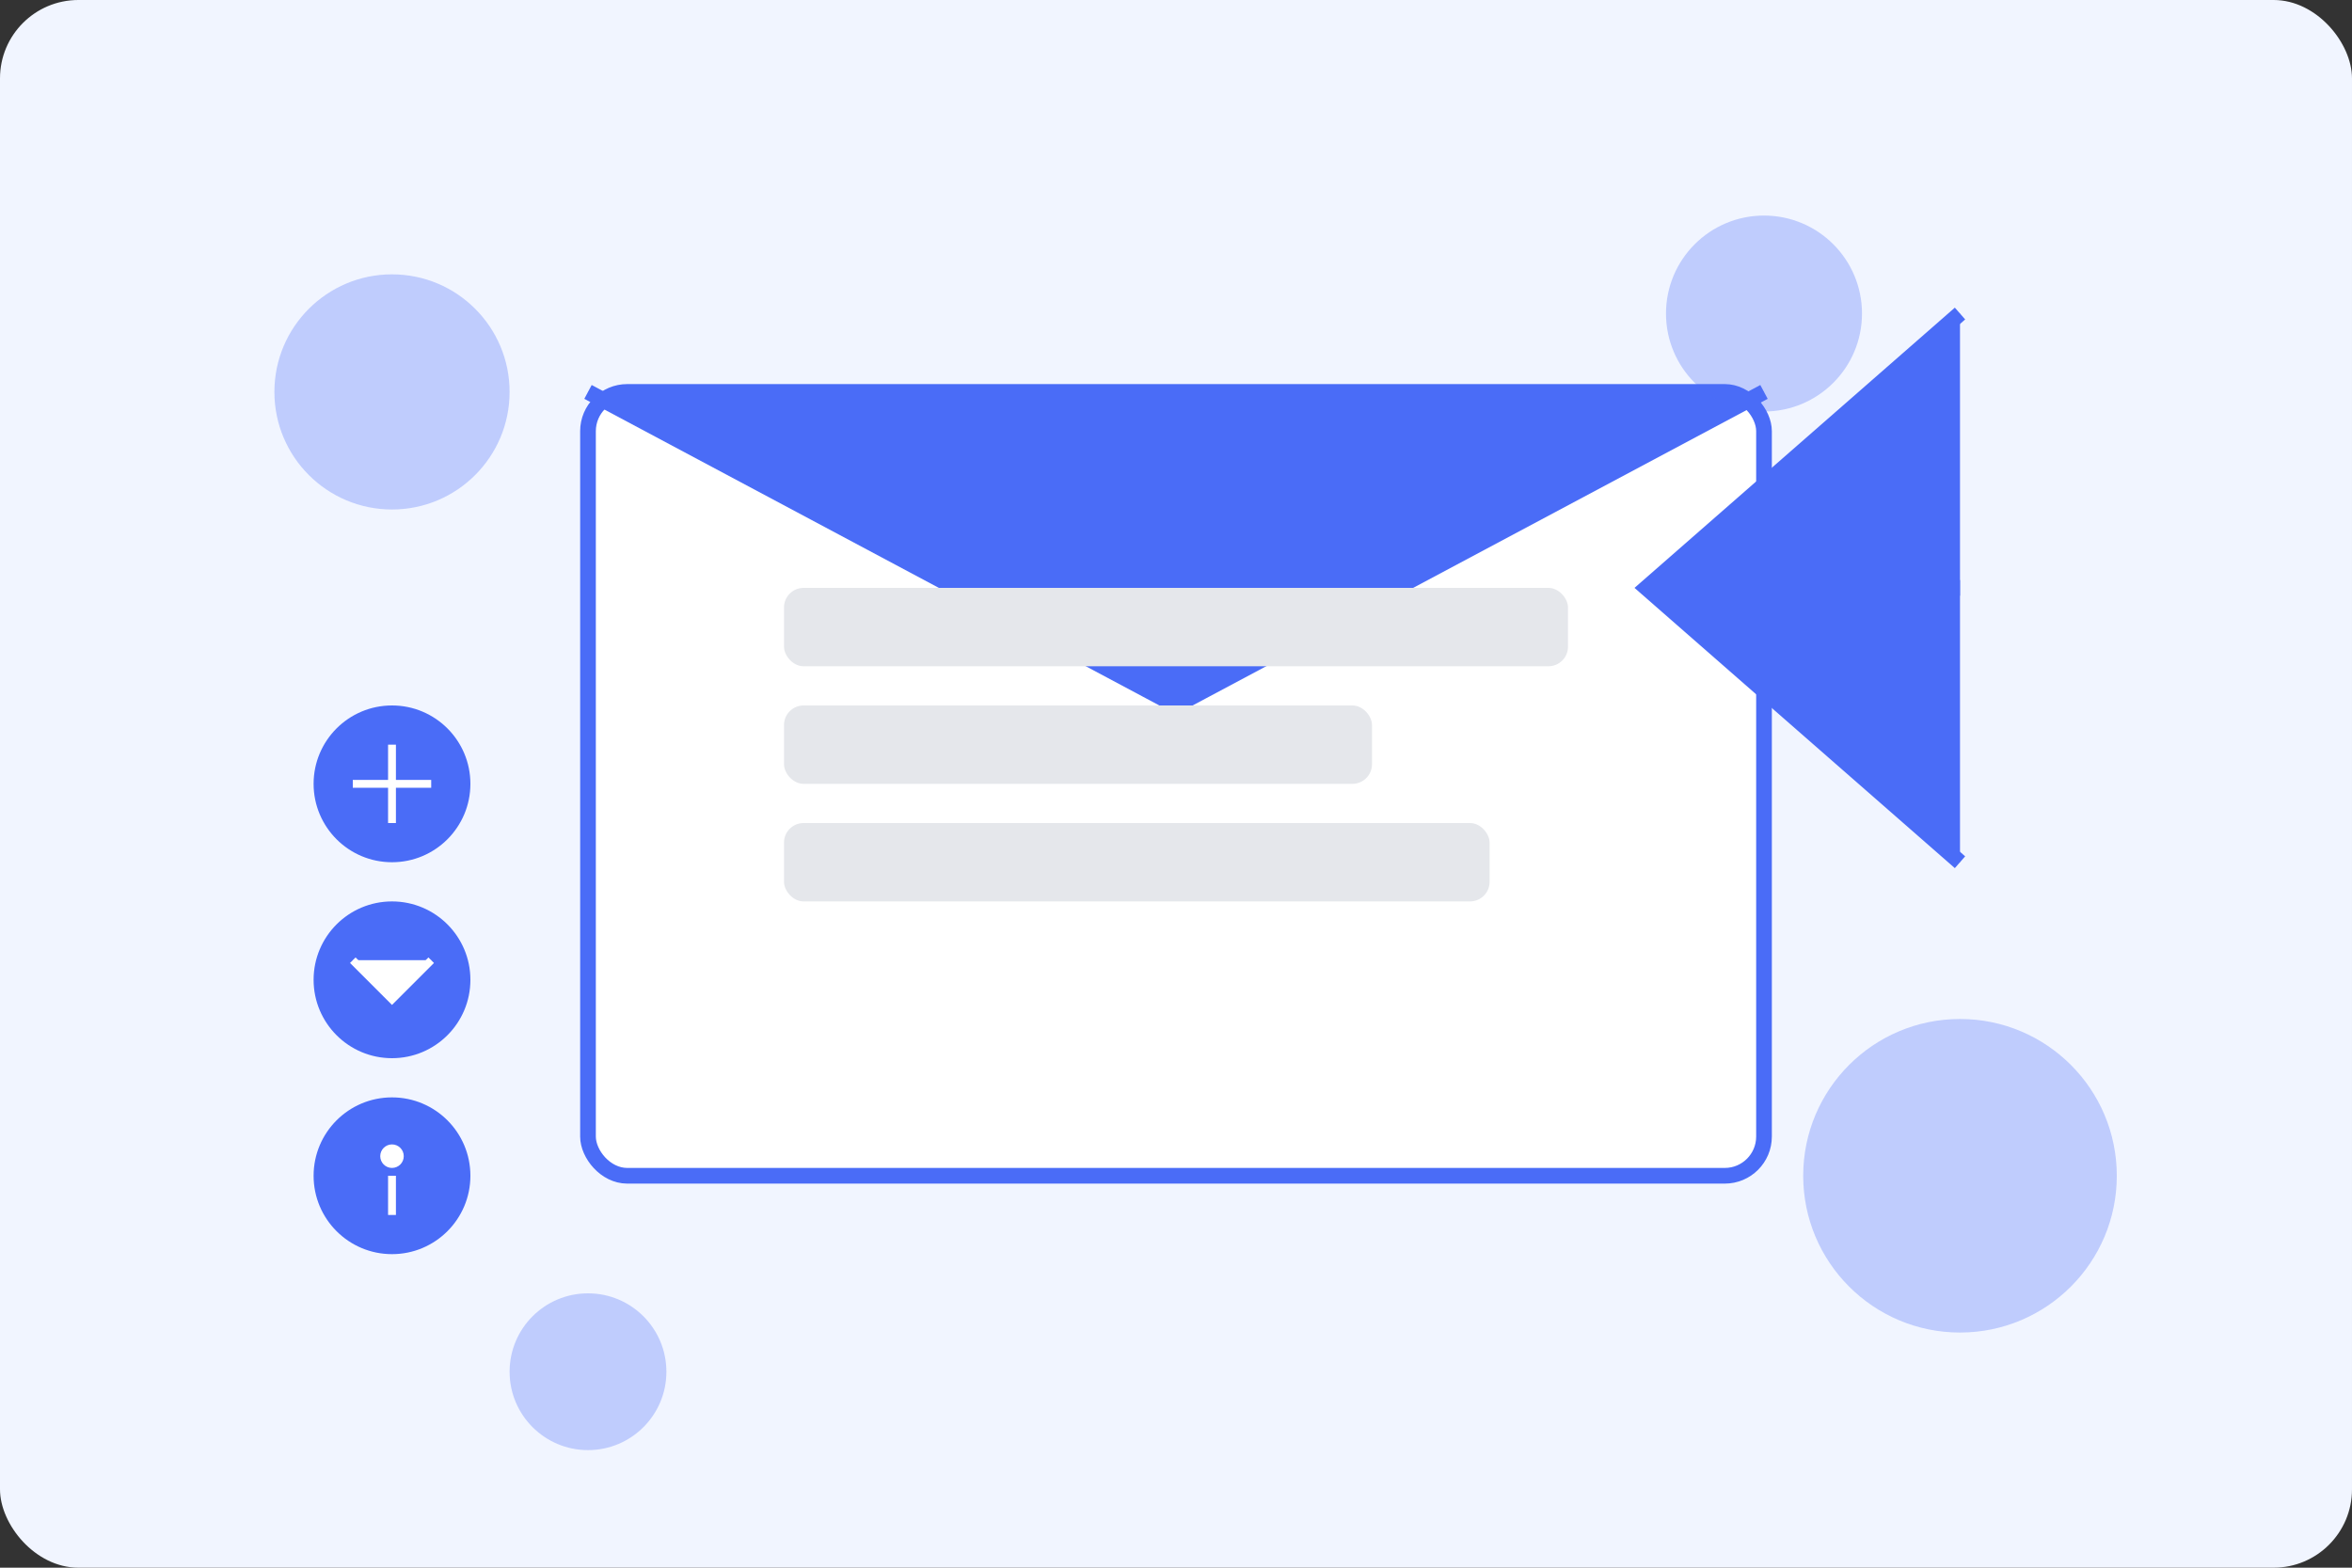 <svg xmlns="http://www.w3.org/2000/svg" width="600" height="400" viewBox="0 0 600 400">
  <rect x="0" y="0" width="600" height="400" fill="#333333" stroke="none"/>
  <style>
    .st0{fill:#4A6CF7;}
    .st1{fill:#F1F5FF;}
    .st2{fill:#FFFFFF;}
    .st3{fill:#1E293B;}
    .st4{fill:#E5E7EB;}
    .st5{fill:#6C757D;}
  </style>
  
  <!-- Background -->
  <rect class="st1" x="0" y="0" width="600" height="400" rx="20" ry="20"/>
  
  <!-- Envelope -->
  <rect class="st2" x="150" y="100" width="300" height="200" rx="10" ry="10" stroke="#4A6CF7" stroke-width="4" fill="#FFFFFF"/>
  
  <!-- Envelope flap (open) -->
  <path class="st0" d="M150,100 L300,180 L450,100" stroke="#4A6CF7" stroke-width="4" fill="none"/>
  
  <!-- Envelope content -->
  <rect class="st4" x="200" y="150" width="200" height="20" rx="5" ry="5"/>
  <rect class="st4" x="200" y="180" width="150" height="20" rx="5" ry="5"/>
  <rect class="st4" x="200" y="210" width="180" height="20" rx="5" ry="5"/>
  
  <!-- Paper airplane -->
  <path class="st0" d="M500,80 L420,150 L500,220" stroke="#4A6CF7" stroke-width="4" fill="#F1F5FF"/>
  <path class="st0" d="M420,150 L500,150" stroke="#4A6CF7" stroke-width="4" fill="none"/>
  
  <!-- Decorative elements -->
  <circle class="st0" cx="100" cy="100" r="30" opacity="0.3"/>
  <circle class="st0" cx="500" cy="300" r="40" opacity="0.3"/>
  <circle class="st0" cx="150" cy="350" r="20" opacity="0.3"/>
  <circle class="st0" cx="450" cy="80" r="25" opacity="0.3"/>
  
  <!-- Contact icons -->
  <circle class="st0" cx="100" cy="200" r="20"/>
  <path class="st2" d="M90,200 L110,200 M100,190 L100,210" stroke="#FFFFFF" stroke-width="2" fill="none"/>
  
  <circle class="st0" cx="100" cy="250" r="20"/>
  <path class="st2" d="M90,245 L100,255 L110,245" stroke="#FFFFFF" stroke-width="2" fill="none"/>
  
  <circle class="st0" cx="100" cy="300" r="20"/>
  <circle class="st2" cx="100" cy="295" r="3"/>
  <path class="st2" d="M100,300 L100,310" stroke="#FFFFFF" stroke-width="2" fill="none"/>
</svg>